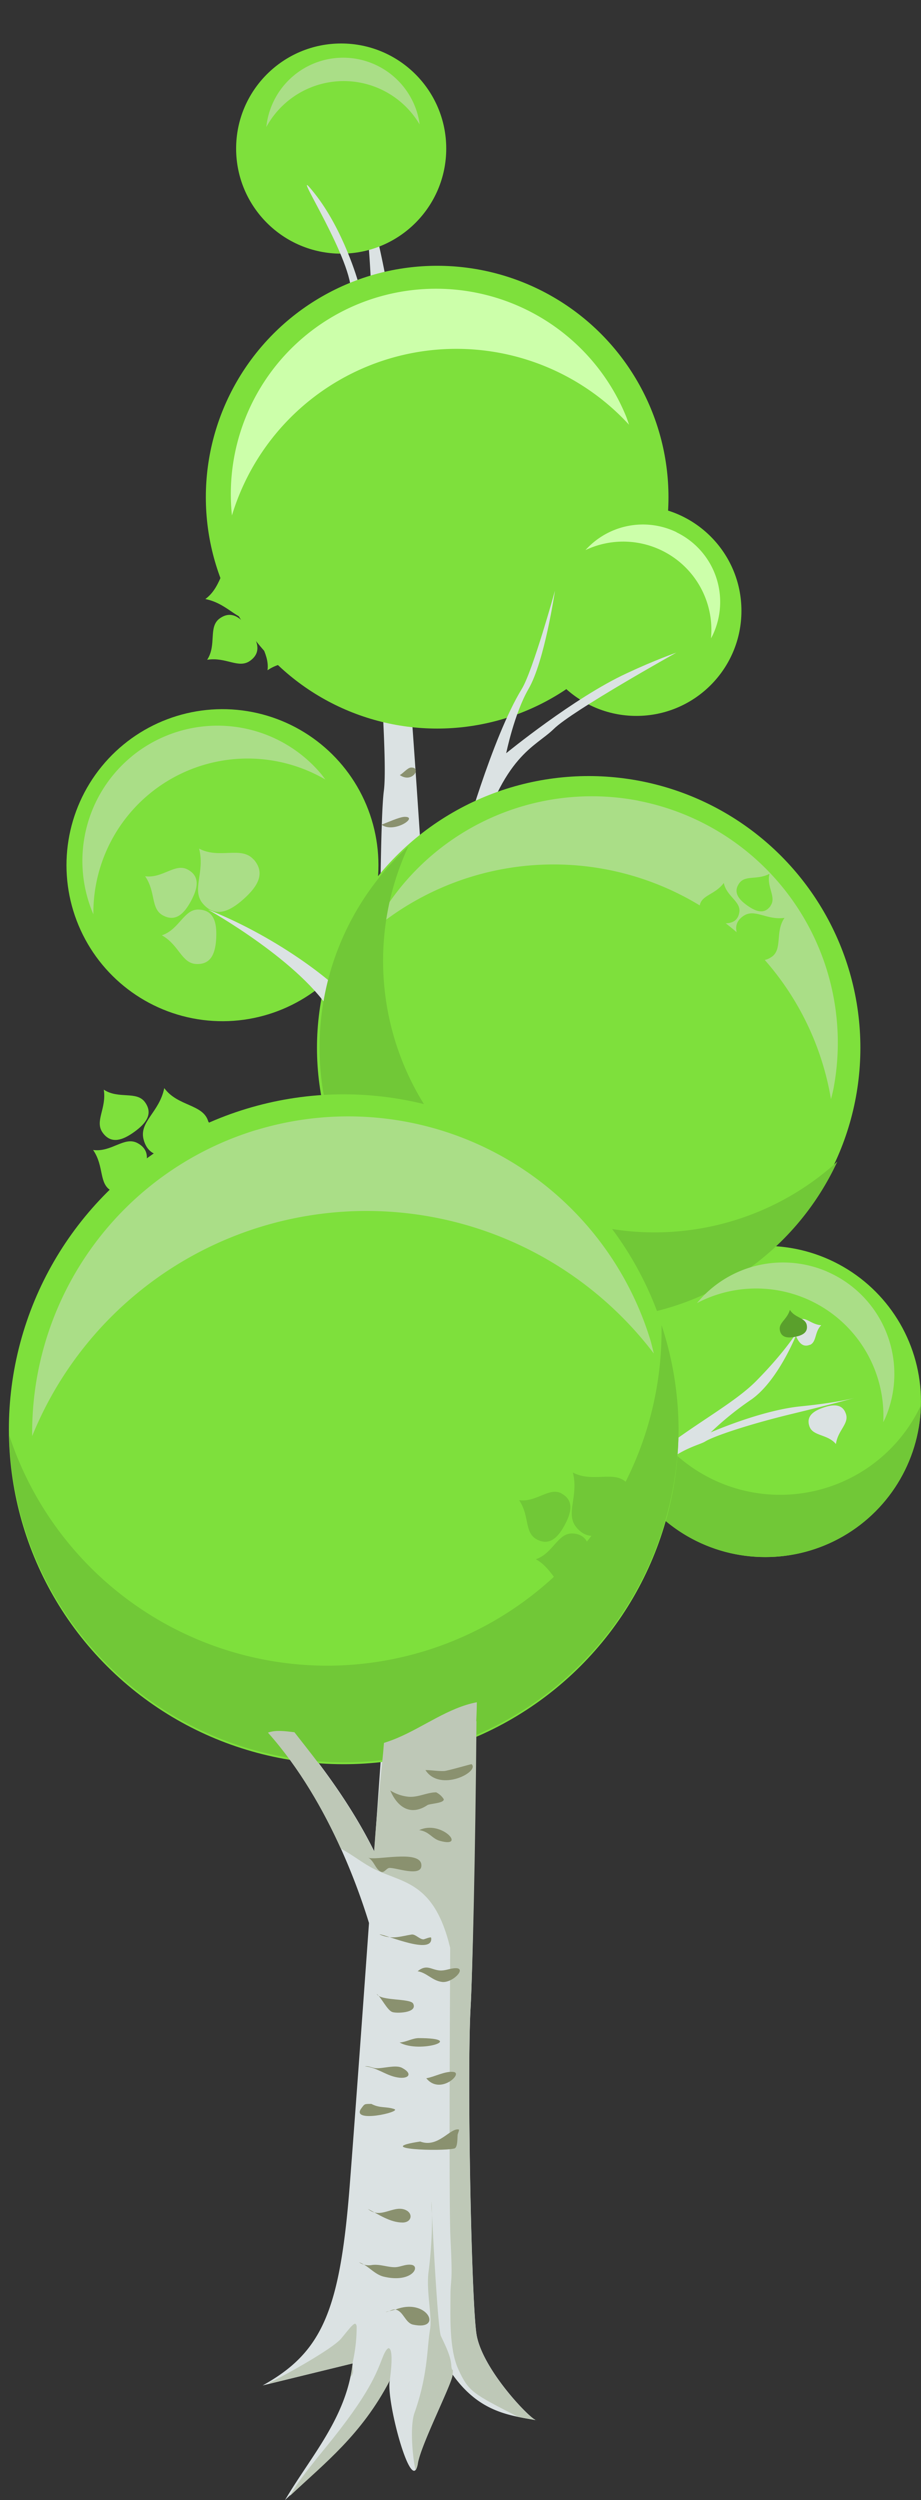 <svg id="svg2" xmlns="http://www.w3.org/2000/svg" viewBox="0 0 208.91 566.93"><rect x="0" y="0" width="208.91" height="566.93" fill="#333333" stroke="none"/><defs><style>.cls-1{fill:#dbe2e3;}.cls-2{fill:#7ee03c;}.cls-3{fill:#71c837;}.cls-4{fill:#aade87;}.cls-5{fill:#cfa;}.cls-6{fill:#5aa02c;}.cls-7{fill-opacity:0;}.cls-8{fill:#bec8b7;}.cls-9{fill:#8a916f;}</style></defs><title>trees</title><g id="g4620"><path id="path4467" class="cls-1" d="M81.41,38.52s.07.24.17.57c1.58,5.21,4.29,39.3,1.86,46.91s5.15,81.77,3.63,93.32-.79,102.71-.5,110.82,1.61,83,.72,95.79c-.3,4.42-1.42,20.1-2.39,33.9-5.88-11.9-13.71-21.47-17.24-26-5.2-6.65-20.78-26.72-20.78-26.72s-6,4.43,12.82,24.56c13.44,14.39,20.88,34.23,24,44.39-1.57,22-3.29,45.59-4.37,59.51-2.21,28.33-6.2,37.83-19.75,45.35l20.41-5c-1.42,12.37-9.5,21.07-15.34,31,8.29-8,17.09-14.36,23.8-27.3-1.09,4.19,5.07,27.2,6.35,18.84.86-4.54,7.84-18.16,7.86-20,5.9,8.26,12.38,9.23,18.86,10.31-1.68-.66-12.35-11.84-13.46-19.64-1.15-8-2.16-59.39-1.3-74.15.69-11.66,2-96.71,1.16-114.1s-7.69-87.4-9.62-108.37S92.94,145.3,90,126.46s-1.61-29.83-.82-45.91c.74-15.07-8-42.91-7.81-42Zm40.15,510.26a.28.28,0,0,0,.18,0Z"/><circle id="circle4459" class="cls-2" cx="49.9" cy="196.37" r="35.28" transform="matrix(0.16, -0.99, 0.99, 0.16, -151.93, 214.17)"/><circle id="circle4463" class="cls-2" cx="77.39" cy="33.69" r="23.83"/><circle id="circle4465" class="cls-2" cx="173.62" cy="317.8" r="35.28"/><path id="circle4500" class="cls-3" d="M141.76,302.76a35.19,35.19,0,0,0,31.86,50.32h0a35.28,35.28,0,0,0,35.24-34.37,35.25,35.25,0,0,1-67.15-15h0c0-.3,0-.6,0-.9Z"/><circle id="circle4471" class="cls-2" cx="144.35" cy="138.51" r="23.83"/><path id="path4473" class="cls-1" d="M81.23,63.88s-3.28-11.7-9.86-20,7.27,12.43,8.21,21.4,6,16.33,6.21,20-4.56-21.47-4.56-21.47Z"/><circle id="circle4461" class="cls-2" cx="99.16" cy="112.74" r="52.47"/><path id="path4475" class="cls-1" d="M104.78,191.81s6.78-24.51,13.59-35.61c2.49-4.08,7.51-22.24,7.51-22.24s-2.34,16-6,22.27c-3.23,5.58-5.06,14.57-5.06,14.57s15.41-12.62,27.35-18.13c6.39-3,11.25-4.68,11.25-4.68s-23.54,13.12-27.8,17.3-11.5,5.8-17.49,27.24c-.3,1.08-3.39-.72-3.39-.72Z"/><circle id="circle4457" class="cls-2" cx="133.53" cy="237.61" r="61.63"/><path id="path4469" class="cls-1" d="M47.16,206.25s21.5,12,28.27,23.86,6.92,1.14,4.33-2.63S63.75,212.83,47.16,206.25Z"/><path id="path4477" class="cls-1" d="M134.49,360.36c.2-5.19-1.29-12.59,6.94-23.13s23.22-17.12,30.07-24.05,9.58-11.59,9.58-11.59-4.25,11.25-10.63,15.75a69.9,69.9,0,0,0-9.24,7.47s11.34-5,20.4-5.91,12.55-2,12.55-2-4.31,1.24-14.58,3.73-17.84,5.12-19.64,6.25-10.38,2.41-15.54,13.8-5.64,16.38-4.55,20.19-2.78,6.48-5.36-.53Z"/><path id="path4489" class="cls-4" d="M144.81,181.57A55.89,55.89,0,0,0,84.49,211a63.81,63.81,0,0,1,104,38.24c.19-.72.37-1.44.53-2.17a55.88,55.88,0,0,0-44.25-65.49Z"/><path id="circle4505" class="cls-3" d="M189.93,263.4a61.57,61.57,0,0,1-97.3-71.46,61.61,61.61,0,0,0,75.58,96.87h0a61.66,61.66,0,0,0,21.72-25.41Z"/><circle id="circle4455" class="cls-2" cx="77.97" cy="324.1" r="75.95" transform="translate(-206.34 150.06) rotate(-45)"/><path id="path4481" class="cls-5" d="M81.38,68.89a46.58,46.58,0,0,0-28.77,48,53.18,53.18,0,0,1,90.07-20.58c-.19-.59-.39-1.18-.61-1.76A46.59,46.59,0,0,0,81.38,68.89Z"/><path id="path4483" class="cls-5" d="M153.46,120.68a17.54,17.54,0,0,0-20.66,4.06,20,20,0,0,1,28.47,20c.12-.2.23-.41.34-.61a17.54,17.54,0,0,0-8.15-23.42Z"/><path id="path4485" class="cls-4" d="M74.73,13.36A17.53,17.53,0,0,0,60.41,28.8a20,20,0,0,1,34.77-.59l-.09-.7A17.53,17.53,0,0,0,74.73,13.36Z"/><path id="path4487" class="cls-4" d="M29.88,171.53a30.67,30.67,0,0,0-8.7,35.8,35,35,0,0,1,52.61-30.57l-.74-1a30.67,30.67,0,0,0-43.17-4.24Z"/><path id="path4491" class="cls-4" d="M58.21,256.21A71.69,71.69,0,0,0,7.3,325.64a81.86,81.86,0,0,1,141-18.73c-.22-.94-.45-1.87-.7-2.79a71.68,71.68,0,0,0-89.34-47.91Z"/><path id="path4493" class="cls-4" d="M187.6,288.34a25.28,25.28,0,0,0-29.51,7.15,28.87,28.87,0,0,1,42.26,27l.45-.91a25.29,25.29,0,0,0-13.2-33.23Z"/><path id="circle4495" class="cls-3" d="M150.06,300.49c0,.42,0,.85,0,1.27a75.94,75.94,0,0,1-75.95,75.95h0A76,76,0,0,1,2.06,325.37a75.94,75.94,0,0,0,151.86-1.27h0a76.12,76.12,0,0,0-3.86-23.61Z"/><path id="path4510" class="cls-2" d="M175,217c-2.57,1.76-4.61.1-6.37-2.47s-2.59-5.07,0-6.83,5.18,1,9.32.44c-2.21,3.17-.36,7.09-2.93,8.86Z"/><path id="path4512" class="cls-2" d="M167.7,206.89c-.41,2.49-2.52,2.74-5,2.33s-4.41-1.33-4-3.82,3.48-2.47,5.48-5.18c.61,3.06,3.93,4.18,3.52,6.67Z"/><path id="path4514" class="cls-2" d="M174.79,205.41c-1.39,2-3.32,1.32-5.29-.08s-3.24-3-1.85-5,4-.67,6.89-2.18c-.75,2.9,1.64,5.25.25,7.22Z"/><path id="path4516" class="cls-3" d="M142.3,336.35c2.79,3.16.89,6.17-2.27,9s-6.38,4.3-9.17,1.14.48-7.12-.92-12.58c4.62,2.44,9.57-.68,12.36,2.48Z"/><path id="path4518" class="cls-3" d="M129.88,347.73c3.41.15,4.09,2.95,4,6.35s-1.08,6.13-4.48,6-3.88-4.27-7.85-6.51C125.51,352.22,126.48,347.59,129.88,347.73Z"/><path id="path4520" class="cls-3" d="M127.35,338.66c2.87,1.55,2.3,4.24.76,7.12s-3.48,4.84-6.36,3.29-1.56-5.3-4-8.89c4,.53,6.78-3.06,9.65-1.52Z"/><path id="path4522" class="cls-1" d="M183.6,323.44c-.79-2.29.88-3.47,3.16-4.25s4.32-.89,5.11,1.39-1.81,3.67-2.26,6.87c-1.91-2.3-5.22-1.73-6-4Z"/><path id="path4526" class="cls-1" d="M183.71,304.94c-1.58.67-2.5-.45-3.17-2s-.84-3,.74-3.7,2.69,1.11,5,1.27c-1.54,1.47-1,3.79-2.56,4.46Z"/><path id="path4524" class="cls-6" d="M183,300.47c.32,1.69-1,2.35-2.66,2.67s-3.13.19-3.45-1.5,1.64-2.4,2.28-4.61C180.28,298.85,182.67,298.78,183,300.47Z"/><path id="path4528" class="cls-2" d="M47.34,254.4c1.13,4.06-1.89,5.94-6,7.06s-7.62,1.08-8.75-3,3.55-6.19,4.67-11.72c3.09,4.22,8.91,3.58,10,7.64Z"/><path id="path4530" class="cls-2" d="M31.2,259.21c3,1.62,2.39,4.43.77,7.43s-3.64,5-6.64,3.42-1.62-5.54-4.21-9.29C25.31,261.34,28.2,257.59,31.2,259.21Z"/><path id="path4532" class="cls-2" d="M32.89,249.94c1.91,2.65.22,4.82-2.43,6.73s-5.25,2.83-7.16.19.92-5.46.24-9.77c3.38,2.23,7.44.21,9.35,2.85Z"/><path id="path4534" class="cls-4" d="M57.53,194.87c2.78,3.16.89,6.17-2.27,9s-6.38,4.29-9.17,1.13.48-7.11-.93-12.57c4.62,2.44,9.58-.68,12.37,2.48Z"/><path id="path4536" class="cls-4" d="M45.11,206.25c3.4.15,4.09,2.94,3.94,6.35s-1.07,6.13-4.48,6-3.87-4.27-7.85-6.51C40.74,210.74,41.7,206.1,45.11,206.25Z"/><path id="path4538" class="cls-4" d="M42.58,197.18c2.87,1.54,2.3,4.24.75,7.12s-3.48,4.83-6.35,3.29-1.57-5.3-4.06-8.89c4,.53,6.78-3.07,9.66-1.52Z"/><path id="path4540" class="cls-2" d="M54.23,125.78c4.06-1.13,5.94,1.88,7.08,5.94s1.1,7.61-3,8.75-6.2-3.52-11.73-4.63c4.21-3.1,3.56-8.92,7.61-10.06Z"/><path id="path4542" class="cls-2" d="M59.09,141.92c1.61-3,4.42-2.41,7.43-.8s5,3.63,3.44,6.63-5.53,1.64-9.28,4.24C61.23,147.8,57.48,144.92,59.09,141.92Z"/><path id="path4544" class="cls-2" d="M49.82,140.25c2.64-1.91,4.82-.23,6.73,2.41s2.85,5.24.21,7.16-5.45-.9-9.77-.21c2.22-3.39.19-7.44,2.83-9.36Z"/><path id="path4546" class="cls-7" d="M93.11,12.69c-1.58,2.86-4.27,2.26-7.13.68S81.18,9.84,82.75,7s5.32-1.51,8.94-4c-.58,4,3,6.81,1.41,9.67Z"/><path id="path4549" class="cls-8" d="M108.16,386c-6.39,1.21-12.07,5.59-18,8.09-1,.43-2,.79-3.07,1.13-.39,5.46-1.33,11.75-2.24,24.64-5.88-11.9-13.71-21.47-17.24-26l-.83-1.06c-2.11-.25-4.26-.55-6,.09C68,401,73.42,410.57,77.32,419.19c2.63,1.4,5.13,3.44,7.65,4.68,7.12,3.49,15,2.69,18.15,23C103.36,433,108.06,400.56,108.16,386Z"/><path id="path4554" class="cls-8" d="M102.45,390.28s-.84,106.11-.27,117.22,0,8.78,0,13.11-.34,12,1.77,16.62c2.35,5.15,3.25,5.51,13.55,10.81,1.35.28,2.7.52,4,.74-1.68-.66-12.35-11.84-13.46-19.64-1.15-8-2.16-59.39-1.29-74.15.42-7.26,1.09-34.6,1.33-64.7Z"/><path id="path4559" class="cls-8" d="M97.85,499.35c0,.11,0,1.21.11,2.67,0-.91,0-1.76-.08-2.42,0-.22,0-.29,0-.25ZM98,502a99.51,99.51,0,0,1-.77,13c-.62,4.37.82,10.13.33,13.14s-.51,5.72-1.14,9.56A51.43,51.43,0,0,1,94,547.19c-1.2,3.58-.16,11.55.24,12.73l.08.12a3.91,3.91,0,0,0,.48-1.57c.86-4.54,7.84-18.16,7.86-20l0,0c.21-1.93-.17-.27-.3-2.18-.15-2.18-1.47-4.68-2.36-6.6C99.38,528.24,98.3,509,98,502Z"/><path id="path4564" class="cls-8" d="M88.22,532.46c-.34,0-.81.57-1.35,1.91-1.44,3.59-2.8,8.19-13.31,21-4.73,5.75-6.86,8.82-7.8,10.6,7.95-7.48,16.24-13.86,22.66-26.15.08-.71.13-1.11.22-1.95.36-3.39.15-5.29-.42-5.36Z"/><path id="path4569" class="cls-8" d="M80.64,526.93c-.52-.13-1.62,1.39-3.21,3.31-2.11,2.56-14.75,9.44-16.23,10l0,.26L80,535.93a1.84,1.84,0,0,1,0-.25,36.52,36.52,0,0,0,.9-8c0-.46-.16-.69-.33-.73ZM80,536.15c-.12,1-.29,1.91-.49,2.84C80.46,538,79.94,537.2,80,536.15Z"/><path id="path4574" class="cls-9" d="M96.5,401.38c1.43,0,2.81.28,4.24.22.63,0,6.17-1.61,6.23-1.56,1.93,1.74-7.21,6.44-10.47,1.34Z"/><path id="path4576" class="cls-9" d="M88.52,406a9.45,9.45,0,0,0,4.15,1.43c2.19.18,4.21-1,6.27-1a4.35,4.35,0,0,1,1.71,1.54c.19.95-3.19,1-3.72,1.37-3.77,2.51-6.79.49-8.41-3.35Z"/><path id="path4582" class="cls-9" d="M83.51,421.22c1.4.83,11.79-1.9,12.07,1.63.24,3-6,.53-7.32.73-.65.1-1.1,1.18-1.84.86C85.16,423.89,84.89,422,83.51,421.22Z"/><path id="path4584" class="cls-9" d="M95.08,415c5-2.39,10.81,4.08,4.81,2.46C98,417,97.41,415.3,95.08,415Z"/><path id="path4586" class="cls-9" d="M86.14,438.67c2.77,1.23,4.75.39,7.25,0,.84-.11,1.79,1.1,2.66,1.1.2,0,1.71-.68,1.75-.36.54,4.05-10.09-.65-11.66-.78Z"/><path id="path4588" class="cls-9" d="M94.72,447c2.08-1.68,3-.36,5-.18,1.3.11,2.4-.52,3.67-.52,2.54,0-.79,3.44-3.15,3.12-2.2-.29-3.39-2.06-5.49-2.42Z"/><path id="path4590" class="cls-9" d="M85.45,452.14c.78,1.63,7.63.95,8.27,2.2,1.1,2.18-4,2.26-4.81,1.88C87.76,455.7,86.47,452.93,85.45,452.14Z"/><path id="path4592" class="cls-9" d="M82.78,468.55c.76-.14,1.63.36,2.42.43,1.62.15,4.52-.86,6-.07,2.68,1.41,1.37,2.76-1.53,2.07-2.44-.57-4.15-2.12-6.91-2.43Z"/><path id="path4594" class="cls-9" d="M84.24,477.08c-1.61,0-1.53,0-2.21.91-2.84,3.62,9.25.9,7.4.26S86.16,478.11,84.24,477.08Z"/><path id="path4596" class="cls-9" d="M95.32,485.61c-11.19,1.69,4.73,2.32,7.74,1.58.78-.19.68-2.45.74-3.07,0-.2.44-1.18.29-1.22C102.17,482.37,99.4,487.18,95.32,485.61Z"/><path id="path4598" class="cls-9" d="M83.46,500.9c2.83,2.43,5.71-.92,8.45.19,1.9.78,1.49,2.89-.59,2.89-2.8,0-5.4-1.81-7.86-3.08Z"/><path id="path4600" class="cls-9" d="M81.44,513a4,4,0,0,0,3,.6c1.8-.2,3.32.49,5.08.51,1.26,0,2.44-.74,3.81-.54,2.12.31.1,4.2-6.3,2.68C84.82,515.69,83.57,513.72,81.44,513Z"/><path id="path4602" class="cls-9" d="M89.69,523.72c7.19-2.87,11,4.92,4,3.41-1.79-.39-2.19-3.09-4-3.41-.75-.14-1.45.53-2.21.54"/><path id="path4604" class="cls-9" d="M96.69,471.26c3.1,3.87,8.41-1.09,6.22-1.42C101,469.56,98.47,471,96.69,471.26Z"/><path id="path4606" class="cls-9" d="M90.64,463.16c4.58,2.58,15.46-1,4.27-1C93.49,462.2,92.12,463.06,90.64,463.16Z"/><path id="path4614" class="cls-9" d="M86.53,187c2.85,2.11,8.68-1.92,5.13-1.77C90.43,185.33,87.81,186.54,86.53,187Z"/><path id="path4616" class="cls-9" d="M90.68,175.75c2.88,2,5.06-1.85,2.52-1.7C92.44,174.1,91.34,175.46,90.68,175.75Z"/></g></svg>